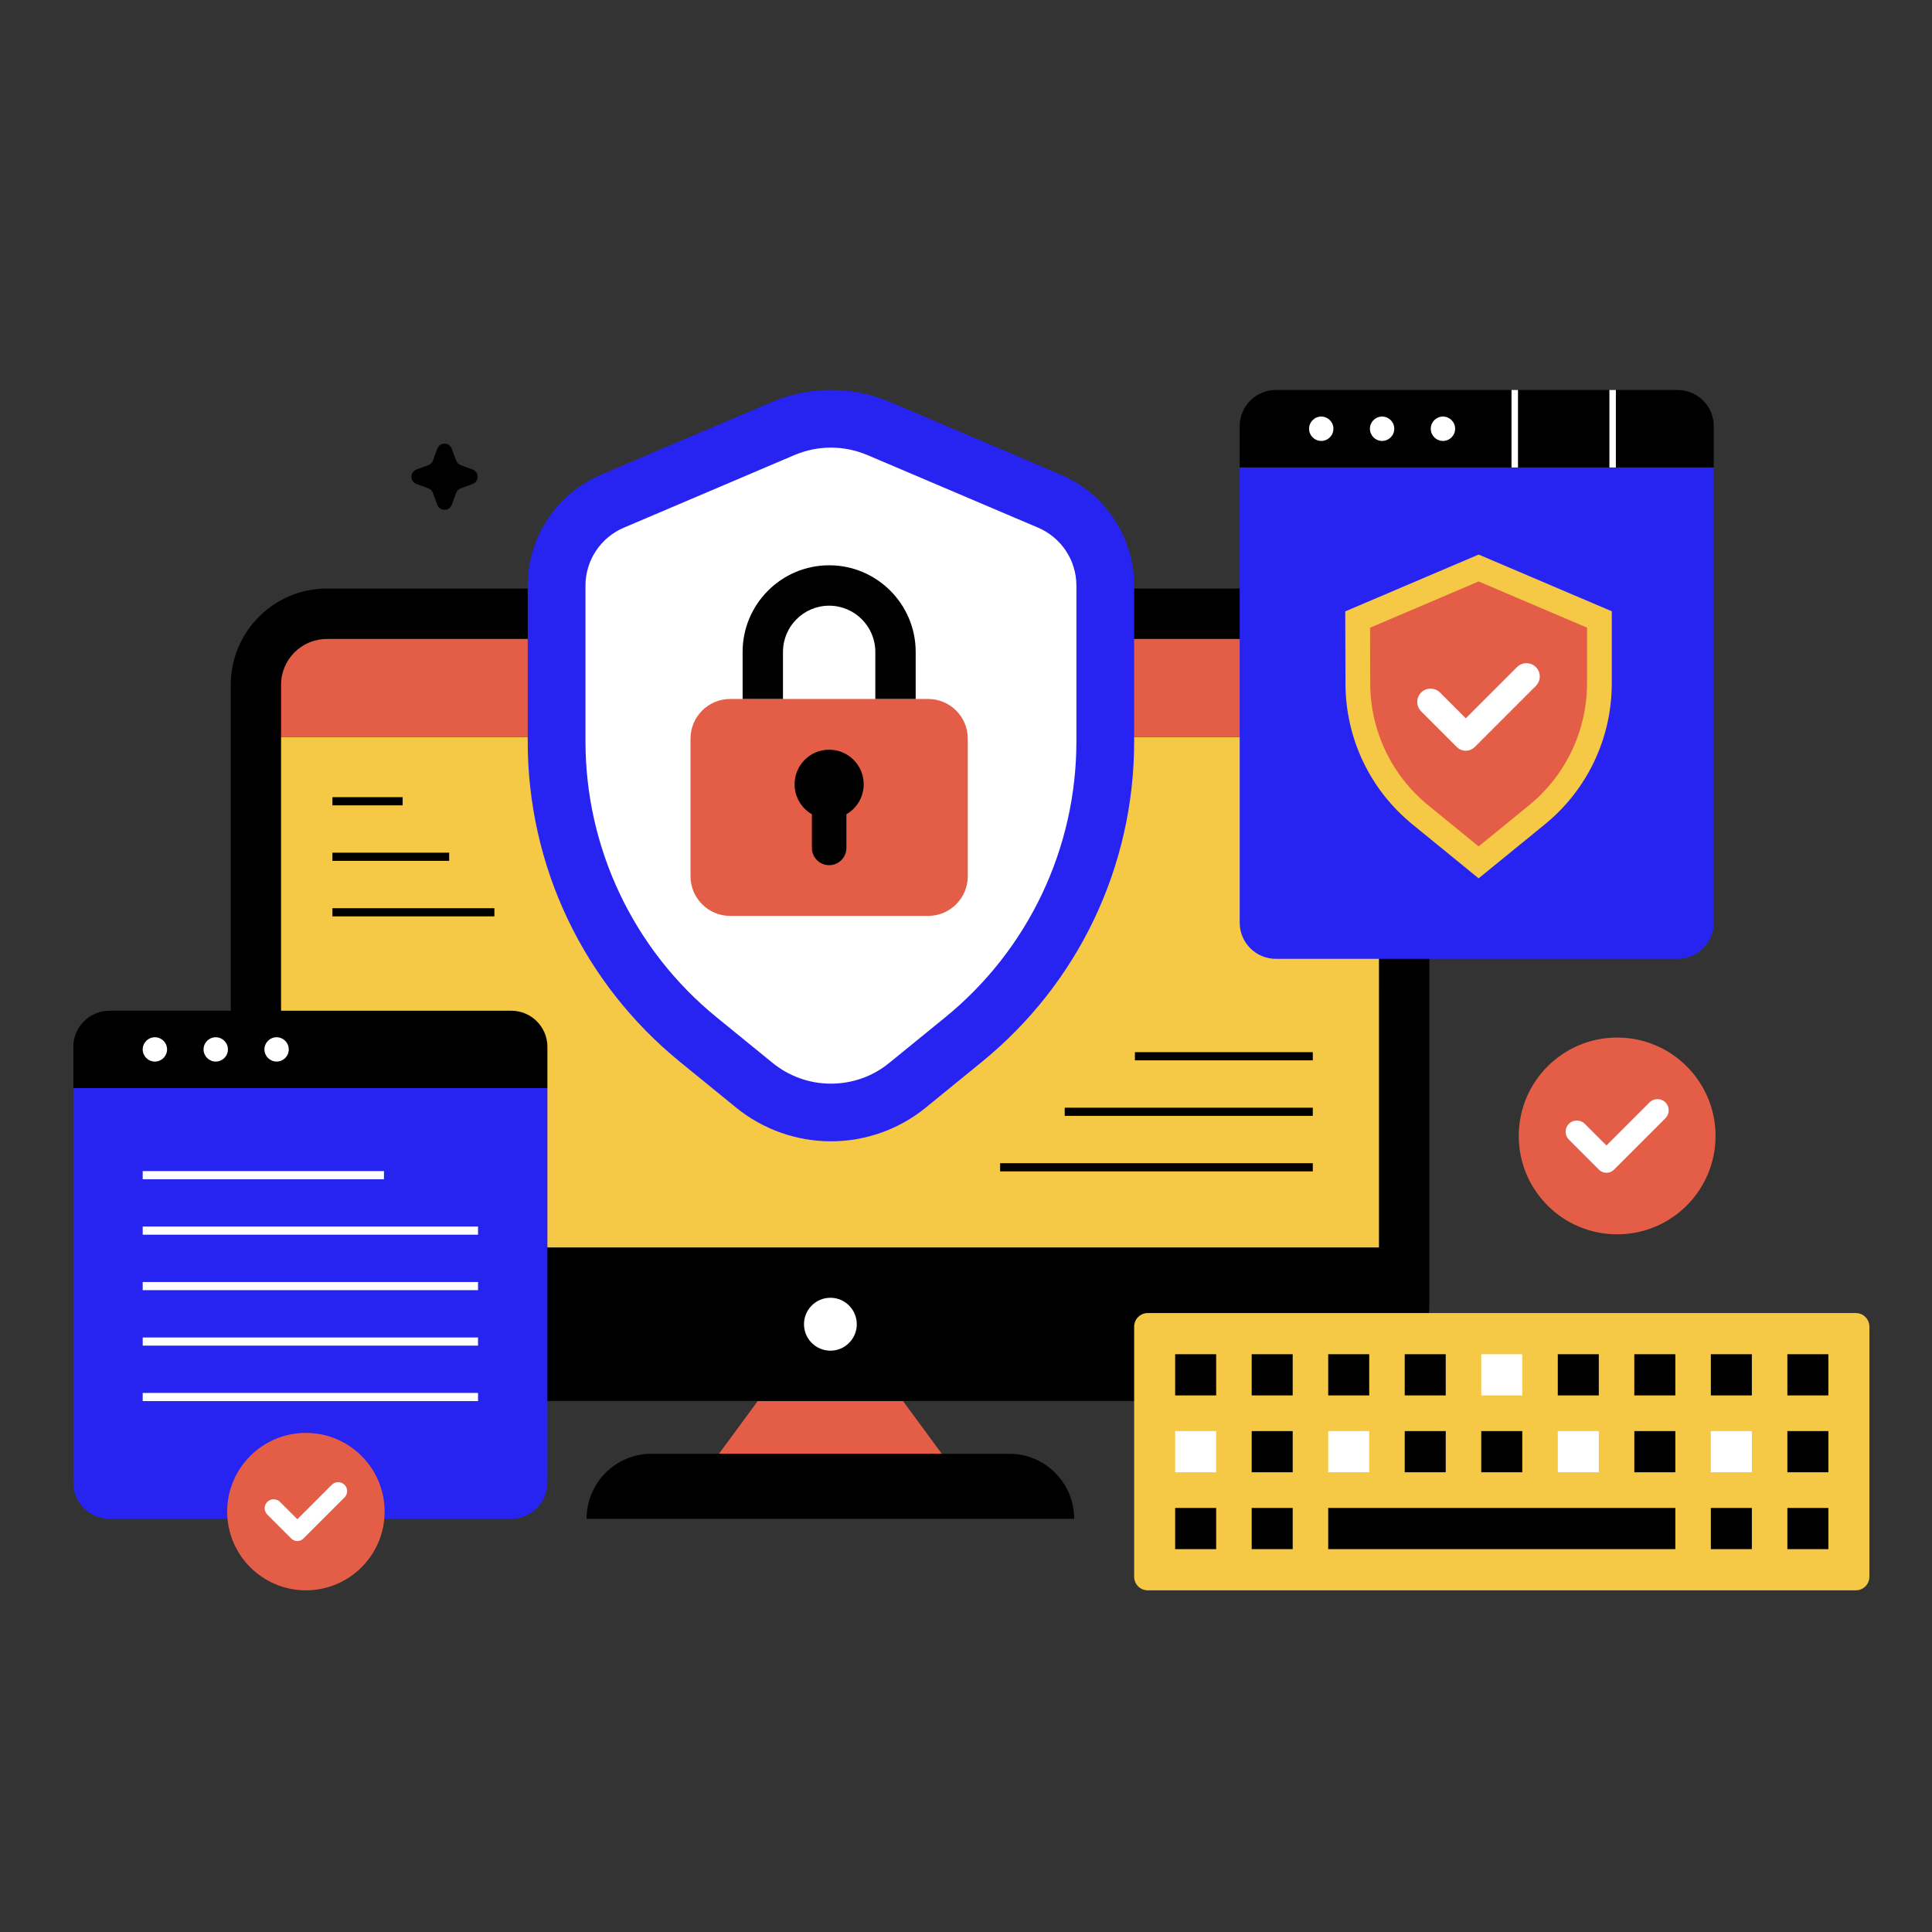 <svg width="3000" height="3000" viewBox="0 0 3000 3000" fill="none" xmlns="http://www.w3.org/2000/svg">
<rect x="0" y="0" width="3000" height="3000" fill="#333333" stroke="none"/>
<g clip-path="url(#clip0_1_814)">
<path d="M1462.43 2257.42H1116.41L1176.68 2175.49H1402.15L1462.43 2257.42Z" fill="#E45E47"/>
<path d="M1667.96 2358.33H910.872C910.872 2302.62 955.912 2257.44 1011.5 2257.44H1567.34C1622.93 2257.44 1667.96 2302.62 1667.96 2358.33ZM507.506 2175.47C425.254 2175.47 358.332 2108.4 358.332 2025.96V1063.4C358.332 980.959 425.254 913.889 507.506 913.889H2070.19C2152.44 913.889 2219.37 980.959 2219.37 1063.4L2219.44 1144.77V2025.96C2219.44 2108.4 2152.52 2175.47 2070.27 2175.47H507.506V2175.47Z" fill="black"/>
<path d="M2141.28 1144.77L2141.25 1937H436.426V1144.77H2141.28Z" fill="#F5C845"/>
<path d="M2141.26 1063.38V1144.76H436.445V1063.38C436.445 1024.06 468.25 992.185 507.48 992.185H2070.23C2109.46 992.185 2141.26 1024.06 2141.26 1063.38Z" fill="#E45E47"/>
<path d="M1289.42 2097.32C1312.05 2097.32 1330.4 2078.93 1330.4 2056.25C1330.4 2033.56 1312.05 2015.17 1289.42 2015.17C1266.79 2015.17 1248.44 2033.56 1248.44 2056.25C1248.44 2078.93 1266.79 2097.32 1289.42 2097.32Z" fill="white"/>
<path d="M516.199 1237.85H625.227V1250.52H516.199V1237.85ZM516.199 1324.05H697.478V1336.72H516.199V1324.05ZM516.199 1410.25H767.687V1422.92H516.199V1410.25ZM1762.31 1633.82H2038.51V1646.49H1762.31V1633.82ZM1653.29 1720.02H2038.51V1732.69H1653.29V1720.02ZM1552.99 1806.22H2038.51V1818.89H1552.99V1806.22Z" fill="black"/>
</g>
<g clip-path="url(#clip1_1_814)">
<path d="M2661.11 661.738V725.956H1925V661.738C1925 630.707 1950.15 605.556 1981.17 605.556H2604.94C2635.96 605.556 2661.11 630.707 2661.11 661.738Z" fill="black"/>
<path d="M2661.11 725.956V1432.71C2661.11 1463.73 2635.97 1488.89 2604.94 1488.89H1981.17C1950.15 1488.89 1925 1463.73 1925 1432.71V725.956H2661.11Z" fill="#2724F2"/>
<path d="M2051.61 684.671C2062.06 684.671 2070.53 676.202 2070.53 665.754C2070.53 655.306 2062.06 646.836 2051.61 646.836C2041.17 646.836 2032.7 655.306 2032.7 665.754C2032.7 676.202 2041.17 684.671 2051.61 684.671Z" fill="white"/>
<path d="M2146.12 684.671C2156.56 684.671 2165.03 676.202 2165.03 665.754C2165.03 655.306 2156.56 646.836 2146.12 646.836C2135.67 646.836 2127.2 655.306 2127.2 665.754C2127.2 676.202 2135.67 684.671 2146.12 684.671Z" fill="white"/>
<path d="M2240.62 684.671C2251.06 684.671 2259.53 676.202 2259.53 665.754C2259.53 655.306 2251.06 646.836 2240.62 646.836C2230.17 646.836 2221.7 655.306 2221.7 665.754C2221.7 676.202 2230.17 684.671 2240.62 684.671Z" fill="white"/>
<path d="M2347.07 605.556H2357.13V725.956H2347.07V605.556ZM2499.06 605.556H2509.12V725.956H2499.06V605.556Z" fill="white"/>
</g>
<g clip-path="url(#clip2_1_814)">
<path d="M849.999 1625.51V1689.58H113.895V1625.51C113.895 1594.54 139.044 1569.44 170.064 1569.44H793.83C824.85 1569.44 849.999 1594.54 849.999 1625.51Z" fill="black"/>
<path d="M850.002 1689.58V2302.28C850.002 2333.24 824.856 2358.34 793.832 2358.34H170.06C139.037 2358.33 113.891 2333.24 113.891 2302.28V1689.58H850.002Z" fill="#2724F2"/>
<path d="M240.503 1648.39C250.948 1648.39 259.416 1639.94 259.416 1629.51C259.416 1619.09 250.948 1610.64 240.503 1610.64C230.058 1610.64 221.59 1619.09 221.59 1629.51C221.59 1639.94 230.058 1648.39 240.503 1648.39Z" fill="white"/>
<path d="M335.007 1648.39C345.452 1648.39 353.92 1639.94 353.92 1629.51C353.92 1619.09 345.452 1610.64 335.007 1610.64C324.561 1610.64 316.094 1619.09 316.094 1629.51C316.094 1639.94 324.561 1648.39 335.007 1648.39Z" fill="white"/>
<path d="M429.507 1648.39C439.952 1648.39 448.42 1639.94 448.42 1629.51C448.42 1619.09 439.952 1610.64 429.507 1610.64C419.061 1610.64 410.594 1619.09 410.594 1629.51C410.594 1639.94 419.061 1648.39 429.507 1648.39Z" fill="white"/>
<path d="M221.59 1818.45H596.217V1831.1H221.59V1818.45ZM221.59 1904.58H742.296V1917.23H221.59V1904.58ZM221.59 1990.71H742.296V2003.36H221.59V1990.71ZM221.59 2076.83H742.296V2089.49H221.59V2076.83ZM221.59 2162.96H742.296V2175.62H221.59V2162.96Z" fill="white"/>
</g>
<g clip-path="url(#clip3_1_814)">
<path d="M1761.11 909.366V1151.27C1761.11 1345.24 1674.73 1526.78 1524.09 1649.33L1437.25 1720.1C1396.06 1753.7 1343.88 1772.23 1290.28 1772.23C1236.96 1772.23 1184.81 1753.76 1143.45 1720.21L1056.41 1649.33C905.801 1526.75 819.445 1345.24 819.445 1151.27V909.366C819.408 872.601 830.222 836.64 850.536 805.977C870.851 775.313 899.765 751.306 933.666 736.955L1198.87 624.074C1228.41 611.767 1259.12 605.556 1290.28 605.556C1321.3 605.556 1352.8 611.908 1381.41 623.99L1647.12 736.955C1680.96 751.362 1709.81 775.389 1730.08 806.045C1750.35 836.701 1761.14 872.632 1761.11 909.366V909.366Z" fill="#2724F2"/>
<path d="M1671.42 909.336V1151.25C1671.43 1233.34 1653.13 1314.41 1617.85 1388.56C1582.57 1462.71 1531.19 1528.09 1467.45 1579.94L1380.56 1650.7C1354.37 1672.08 1322.32 1682.7 1290.28 1682.7C1257.39 1682.72 1225.51 1671.42 1199.99 1650.7L1113.11 1579.94C1049.36 1528.09 997.987 1462.71 962.705 1388.56C927.423 1314.41 909.122 1233.34 909.129 1151.25V909.336C909.123 890.15 914.773 871.387 925.375 855.385C935.977 839.383 951.062 826.852 968.749 819.352L1234.04 706.448C1252.07 698.911 1271.17 695.064 1290.28 695.064C1309.38 695.064 1328.64 698.911 1346.51 706.448L1611.95 819.352C1629.6 826.885 1644.65 839.429 1655.22 855.426C1665.8 871.423 1671.43 890.169 1671.42 909.336Z" fill="white"/>
</g>
<g clip-path="url(#clip4_1_814)">
<path d="M2502.78 949.195V1060.9C2502.78 1146.36 2464.78 1226.33 2398.55 1280.3L2296 1363.89L2193.48 1280.27C2127.24 1226.34 2089.24 1146.36 2089.24 1060.91L2088.89 949.371L2296 861.111L2502.78 949.195Z" fill="#F5C845"/>
<path d="M2464.33 974.597V1060.91C2464.33 1097.21 2456.25 1133.06 2440.67 1165.86C2425.09 1198.65 2402.4 1227.56 2374.25 1250.49L2296 1314.3L2217.78 1250.49C2189.63 1227.57 2166.93 1198.65 2151.35 1165.86C2135.77 1133.07 2127.68 1097.21 2127.69 1060.91L2127.41 974.727L2296 902.888L2464.33 974.597Z" fill="#E45E47"/>
<path d="M2206.75 1104.55C2202.88 1100.67 2200.71 1095.42 2200.71 1089.94C2200.71 1084.46 2202.88 1079.21 2206.75 1075.33C2210.64 1071.46 2215.9 1069.29 2221.38 1069.29C2226.87 1069.29 2232.13 1071.46 2236.02 1075.33L2276.07 1115.38L2355.62 1035.83C2363.72 1027.78 2376.84 1027.78 2384.89 1035.83C2386.82 1037.75 2388.34 1040.03 2389.38 1042.53C2390.43 1045.04 2390.96 1047.73 2390.96 1050.45C2390.96 1053.16 2390.43 1055.85 2389.38 1058.36C2388.34 1060.86 2386.82 1063.14 2384.89 1065.06L2289.97 1159.98C2286.28 1163.66 2281.28 1165.73 2276.07 1165.73C2270.86 1165.73 2265.86 1163.66 2262.18 1159.98L2206.75 1104.55Z" fill="white"/>
</g>
<g clip-path="url(#clip5_1_814)">
<path d="M1502.78 1147.02V1360.55C1502.78 1394.62 1475.2 1422.22 1441.17 1422.22H1133.83C1099.8 1422.22 1072.22 1394.62 1072.22 1360.56V1147.02C1072.22 1112.96 1099.8 1085.35 1133.83 1085.35H1441.17C1475.2 1085.35 1502.78 1112.96 1502.78 1147.02Z" fill="#E45E47"/>
<path d="M1421.87 1012.27V1085.35H1359.2V1012.27C1359.2 972.687 1327.05 940.506 1287.5 940.506C1247.95 940.506 1215.81 972.691 1215.81 1012.27V1085.35H1153.13V1012.27C1153.13 938.092 1213.42 877.778 1287.5 877.778C1361.61 877.778 1421.87 938.092 1421.87 1012.27ZM1341.16 1217.82C1341.16 1237.73 1330.36 1255.09 1314.31 1264.37V1316.63C1314.31 1320.16 1313.62 1323.65 1312.27 1326.9C1310.93 1330.16 1308.95 1333.11 1306.45 1335.6C1303.97 1338.1 1301.01 1340.08 1297.76 1341.43C1294.51 1342.78 1291.02 1343.47 1287.5 1343.46C1283.98 1343.46 1280.49 1342.77 1277.24 1341.42C1273.99 1340.07 1271.04 1338.1 1268.55 1335.61C1266.06 1333.12 1264.08 1330.16 1262.74 1326.9C1261.39 1323.65 1260.7 1320.16 1260.7 1316.64V1264.37C1244.64 1255.08 1233.84 1237.72 1233.84 1217.82C1233.84 1188.16 1257.87 1164.11 1287.5 1164.11C1317.14 1164.11 1341.16 1188.16 1341.16 1217.82V1217.82Z" fill="black"/>
</g>
<g clip-path="url(#clip6_1_814)">
<path d="M701.488 696.693L708.326 715.169C708.924 716.786 709.865 718.254 711.083 719.473C712.302 720.692 713.771 721.632 715.387 722.23L733.863 729.068C744.268 732.919 744.268 747.637 733.863 751.487L715.387 758.325C713.771 758.923 712.302 759.864 711.083 761.082C709.865 762.301 708.924 763.769 708.326 765.386L701.488 783.862C697.638 794.267 682.92 794.267 679.069 783.862L672.231 765.386C671.633 763.769 670.693 762.301 669.474 761.082C668.255 759.864 666.787 758.923 665.17 758.325L646.694 751.487C636.289 747.637 636.289 732.919 646.694 729.068L665.17 722.23C666.787 721.632 668.255 720.692 669.474 719.473C670.693 718.254 671.633 716.786 672.231 715.169L679.069 696.693C682.92 686.288 697.638 686.288 701.488 696.693V696.693Z" fill="black"/>
</g>
<g clip-path="url(#clip7_1_814)">
<path d="M475.001 2469.45C542.503 2469.45 597.224 2414.73 597.224 2347.22C597.224 2279.72 542.503 2225 475.001 2225C407.499 2225 352.777 2279.72 352.777 2347.22C352.777 2414.73 407.499 2469.45 475.001 2469.45Z" fill="#E45E47"/>
<path d="M415.039 2351.79C412.435 2349.18 410.973 2345.65 410.973 2341.96C410.973 2338.27 412.435 2334.73 415.039 2332.12C417.656 2329.52 421.197 2328.06 424.889 2328.06C428.581 2328.06 432.122 2329.52 434.74 2332.12L461.698 2359.08L515.241 2305.54C520.692 2300.12 529.519 2300.12 534.941 2305.54C536.237 2306.83 537.265 2308.36 537.967 2310.05C538.669 2311.74 539.03 2313.55 539.03 2315.37C539.03 2317.2 538.669 2319.01 537.967 2320.7C537.265 2322.39 536.237 2323.92 534.941 2325.21L471.051 2389.1C469.823 2390.33 468.365 2391.3 466.761 2391.97C465.156 2392.63 463.436 2392.97 461.699 2392.97C459.963 2392.97 458.243 2392.63 456.638 2391.97C455.034 2391.3 453.576 2390.33 452.348 2389.1L415.039 2351.79Z" fill="white"/>
</g>
<g clip-path="url(#clip8_1_814)">
<path d="M2511.11 1916.67C2595.49 1916.67 2663.89 1848.27 2663.89 1763.89C2663.89 1679.51 2595.49 1611.11 2511.11 1611.11C2426.73 1611.11 2358.33 1679.51 2358.33 1763.89C2358.33 1848.27 2426.73 1916.67 2511.11 1916.67Z" fill="#E45E47"/>
<path d="M2436.16 1769.6C2432.91 1766.34 2431.08 1761.92 2431.08 1757.31C2431.08 1752.7 2432.91 1748.28 2436.16 1745.01C2439.43 1741.76 2443.86 1739.93 2448.47 1739.93C2453.09 1739.93 2457.52 1741.76 2460.79 1745.01L2494.48 1778.71L2561.41 1711.78C2568.23 1705.01 2579.26 1705.01 2586.04 1711.78C2587.66 1713.4 2588.94 1715.31 2589.82 1717.42C2590.7 1719.53 2591.15 1721.79 2591.15 1724.08C2591.15 1726.36 2590.7 1728.63 2589.82 1730.74C2588.94 1732.85 2587.66 1734.76 2586.04 1736.37L2506.18 1816.24C2504.64 1817.77 2502.82 1818.99 2500.81 1819.82C2498.81 1820.65 2496.66 1821.08 2494.49 1821.08C2492.32 1821.08 2490.17 1820.65 2488.16 1819.82C2486.15 1818.99 2484.33 1817.77 2482.8 1816.24L2436.16 1769.6Z" fill="white"/>
</g>
<g clip-path="url(#clip9_1_814)">
<path d="M2881.75 2469.44H1782.14C1776.56 2469.44 1771.21 2467.22 1767.27 2463.26C1763.32 2459.3 1761.11 2453.93 1761.11 2448.33V2060.01C1761.11 2054.41 1763.32 2049.04 1767.27 2045.07C1771.21 2041.11 1776.56 2038.89 1782.14 2038.89H2881.75C2887.32 2038.89 2892.67 2041.11 2896.61 2045.07C2900.56 2049.04 2902.77 2054.41 2902.77 2060.01V2448.33C2902.77 2451.1 2902.23 2453.85 2901.17 2456.41C2900.12 2458.97 2898.57 2461.3 2896.61 2463.26C2894.66 2465.22 2892.34 2466.78 2889.79 2467.84C2887.24 2468.9 2884.51 2469.44 2881.75 2469.44V2469.44Z" fill="#F5C845"/>
<path d="M1824.79 2341.54H1888.46V2405.49H1824.79V2341.54ZM1943.62 2341.54H2007.29V2405.49H1943.62V2341.54ZM2062.45 2341.53H2601.44V2405.49H2062.45V2341.53ZM2656.59 2341.54H2720.27V2405.49H2656.59V2341.54ZM2775.42 2341.54H2839.1V2405.49H2775.42V2341.54ZM1824.79 2102.84H1888.46V2166.8H1824.79V2102.84ZM1943.62 2102.84H2007.29V2166.8H1943.62V2102.84ZM2062.44 2102.84H2126.12V2166.8H2062.44V2102.84ZM2181.27 2102.84H2244.95V2166.8H2181.27V2102.84Z" fill="black"/>
<path d="M2300.11 2102.84H2363.78V2166.8H2300.11V2102.84Z" fill="white"/>
<path d="M2418.93 2102.84H2482.61V2166.8H2418.93V2102.84ZM2537.76 2102.84H2601.44V2166.8H2537.76V2102.84ZM2656.59 2102.84H2720.27V2166.8H2656.59V2102.84ZM2775.42 2102.84H2839.1V2166.8H2775.42V2102.84Z" fill="black"/>
<path d="M1824.79 2222.19H1888.46V2286.14H1824.79V2222.19Z" fill="white"/>
<path d="M1943.62 2222.19H2007.29V2286.14H1943.62V2222.19Z" fill="black"/>
<path d="M2062.44 2222.19H2126.12V2286.14H2062.44V2222.19Z" fill="white"/>
<path d="M2181.27 2222.19H2244.95V2286.14H2181.27V2222.19ZM2300.1 2222.19H2363.78V2286.14H2300.1V2222.19Z" fill="black"/>
<path d="M2418.93 2222.19H2482.61V2286.14H2418.93V2222.19Z" fill="white"/>
<path d="M2537.77 2222.19H2601.44V2286.14H2537.77V2222.19Z" fill="black"/>
<path d="M2656.59 2222.19H2720.27V2286.14H2656.59V2222.19Z" fill="white"/>
<path d="M2775.43 2222.19H2839.1V2286.14H2775.43V2222.19Z" fill="black"/>
</g>
<defs>
<clipPath id="clip0_1_814">
<rect width="1861.11" height="1444.44" fill="white" transform="translate(358.332 913.889)"/>
</clipPath>
<clipPath id="clip1_1_814">
<rect width="736.111" height="883.333" fill="white" transform="translate(1925 605.556)"/>
</clipPath>
<clipPath id="clip2_1_814">
<rect width="736.111" height="788.889" fill="white" transform="translate(113.891 1569.44)"/>
</clipPath>
<clipPath id="clip3_1_814">
<rect width="941.667" height="1166.67" fill="white" transform="translate(819.445 605.556)"/>
</clipPath>
<clipPath id="clip4_1_814">
<rect width="413.889" height="502.778" fill="white" transform="translate(2088.89 861.111)"/>
</clipPath>
<clipPath id="clip5_1_814">
<rect width="430.556" height="544.444" fill="white" transform="translate(1072.22 877.778)"/>
</clipPath>
<clipPath id="clip6_1_814">
<rect width="102.778" height="102.778" fill="white" transform="translate(638.891 688.889)"/>
</clipPath>
<clipPath id="clip7_1_814">
<rect width="244.444" height="244.444" fill="white" transform="translate(352.777 2225)"/>
</clipPath>
<clipPath id="clip8_1_814">
<rect width="305.556" height="305.556" fill="white" transform="translate(2358.33 1611.11)"/>
</clipPath>
<clipPath id="clip9_1_814">
<rect width="1141.67" height="430.556" fill="white" transform="translate(1761.11 2038.89)"/>
</clipPath>
</defs>
</svg>

